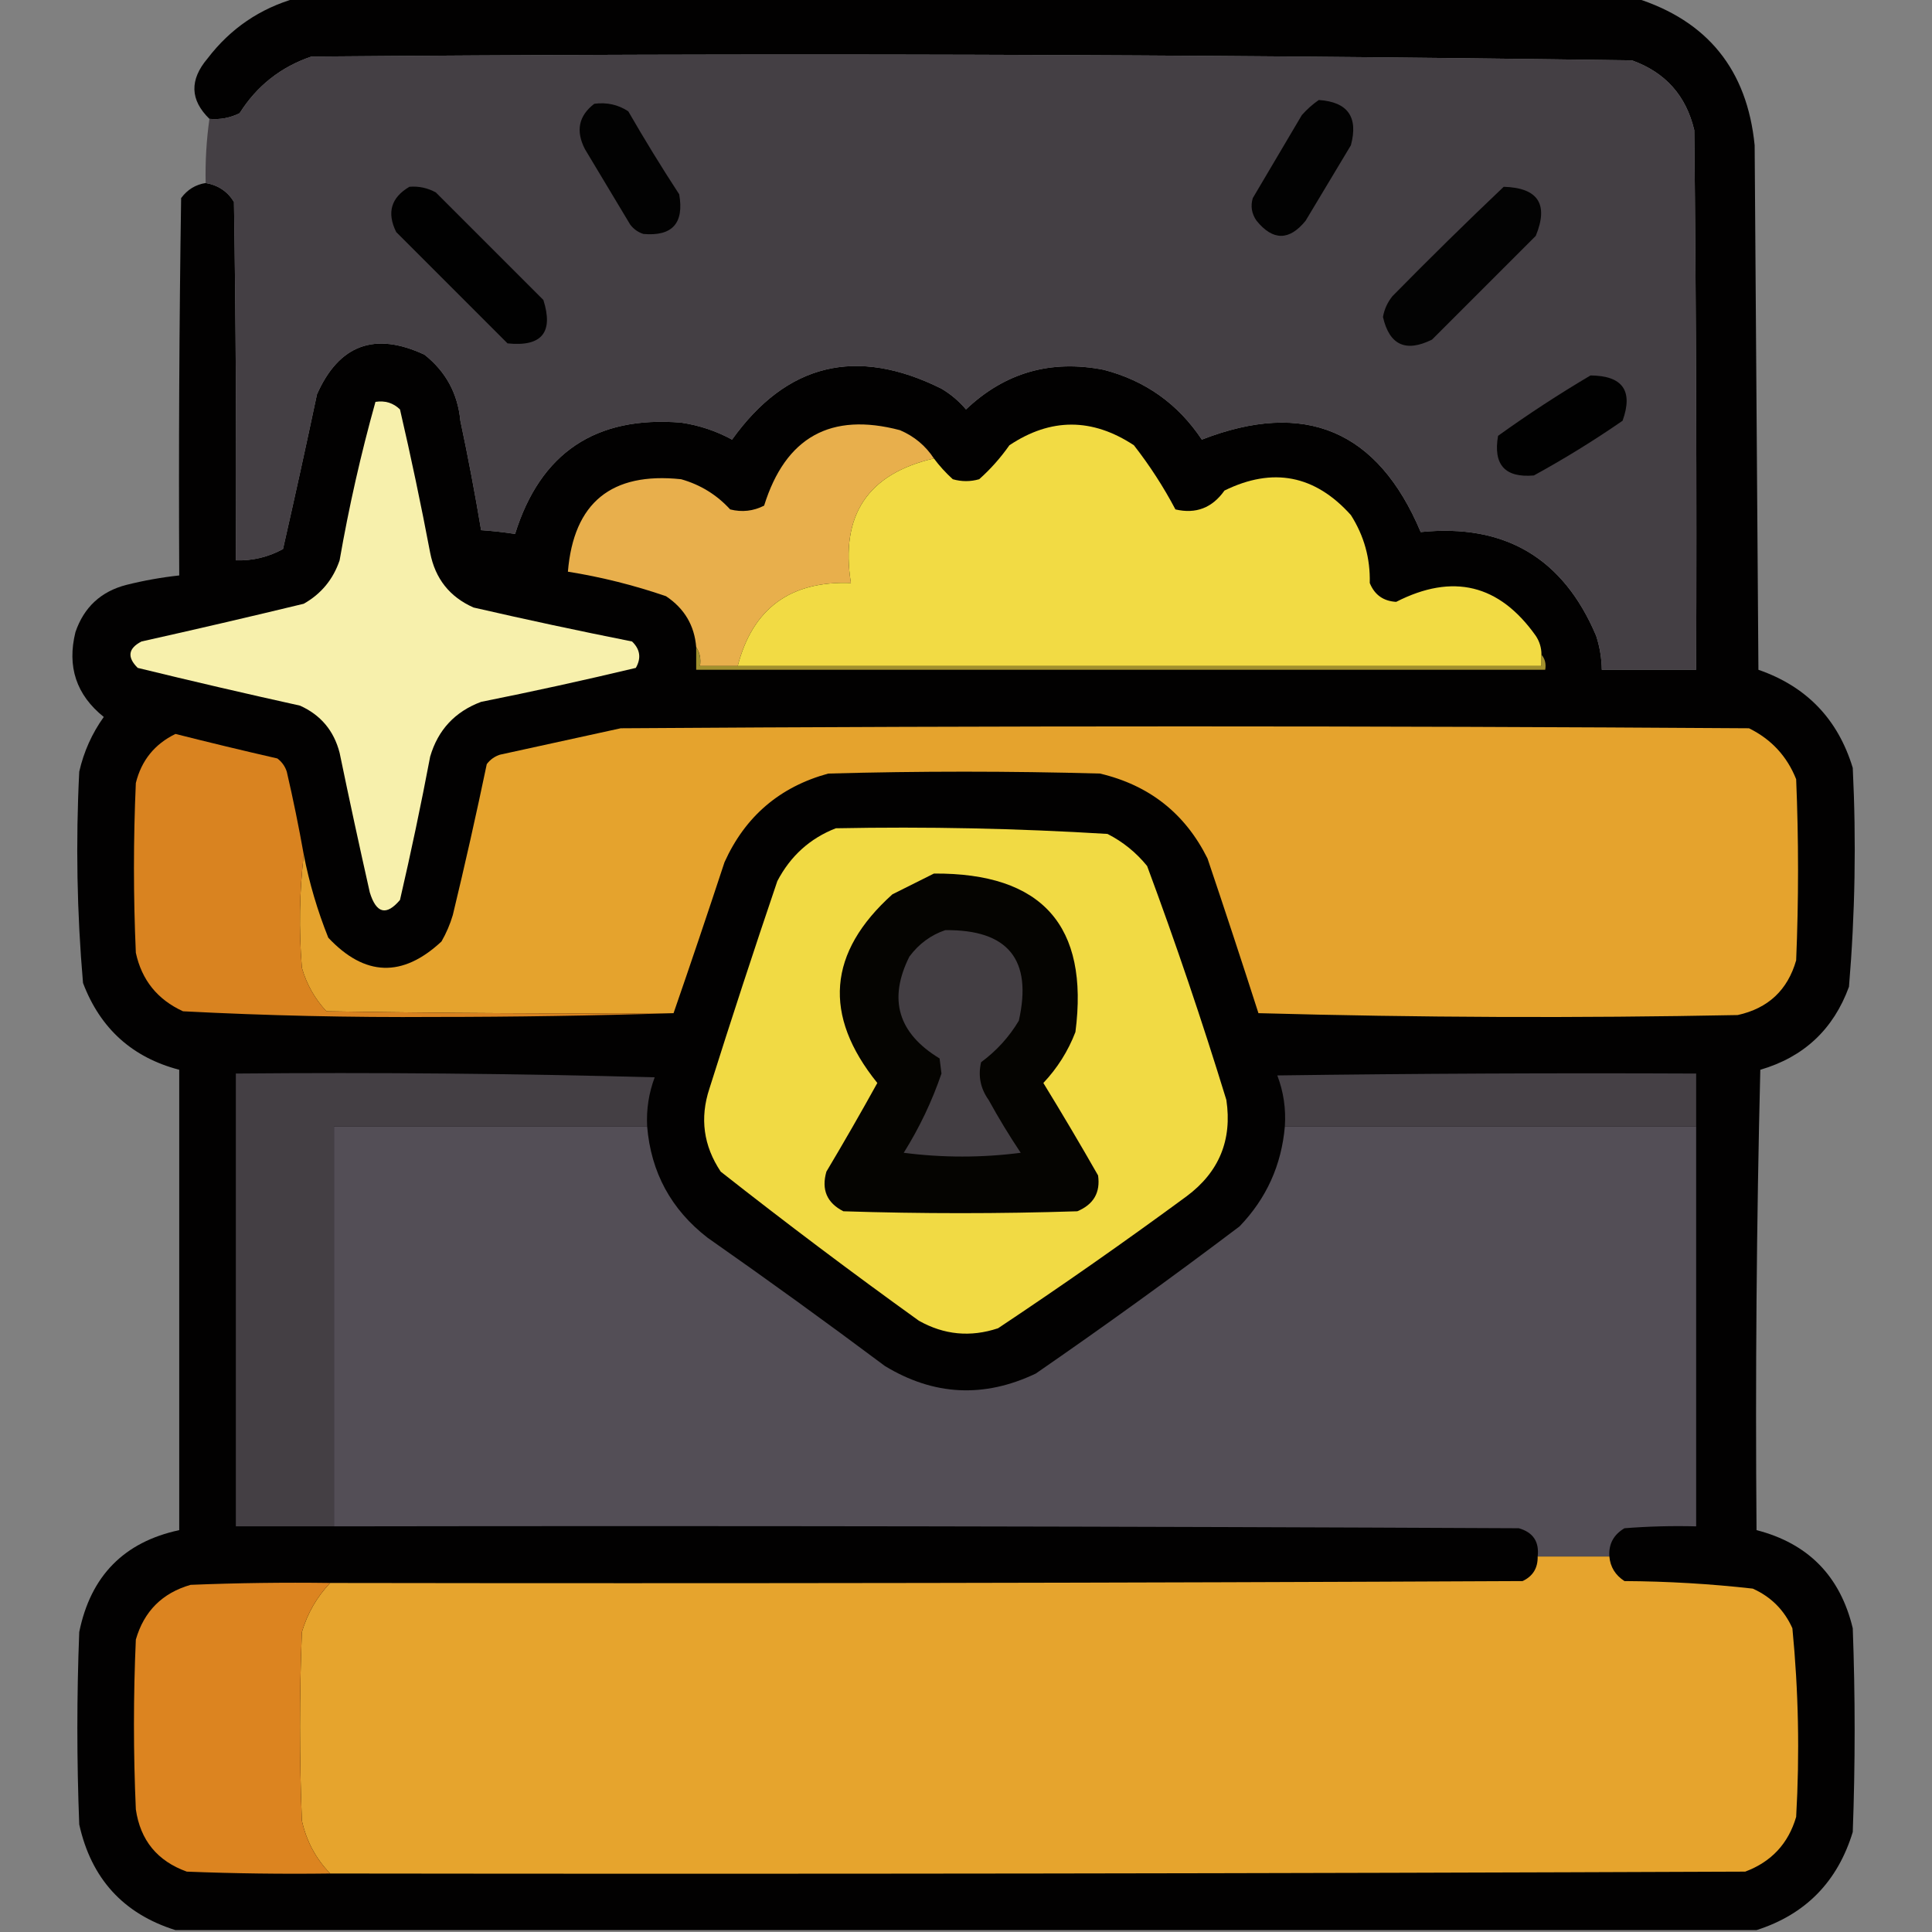 <?xml version="1.0" encoding="UTF-8"?>
<!DOCTYPE svg PUBLIC "-//W3C//DTD SVG 1.1//EN" "http://www.w3.org/Graphics/SVG/1.1/DTD/svg11.dtd">
<svg xmlns="http://www.w3.org/2000/svg" version="1.1" width="512px" height="512px" style="shape-rendering:geometricPrecision; text-rendering:geometricPrecision; image-rendering:optimizeQuality; fill-rule:evenodd; clip-rule:evenodd" xmlns:xlink="http://www.w3.org/1999/xlink">
<rect width="100%" height="100%" fill="#808080" stroke="none"/>
<g><path style="opacity:0.989" fill="#020100" d="M 78.5,-0.5 C 196.833,-0.5 315.167,-0.5 433.5,-0.5C 452.521,5.508 463.021,18.508 465,38.5C 465.333,84.833 465.667,131.167 466,177.5C 478.744,181.911 487.077,190.577 491,203.5C 491.95,222.885 491.616,242.219 490,261.5C 485.872,272.795 478.038,280.129 466.5,283.5C 465.5,324.161 465.167,364.828 465.5,405.5C 479.185,409.018 487.685,417.685 491,431.5C 491.667,449.5 491.667,467.5 491,485.5C 486.983,498.682 478.483,507.349 465.5,511.5C 325.833,511.5 186.167,511.5 46.5,511.5C 32.669,507.163 24.169,497.829 21,483.5C 20.333,466.5 20.333,449.5 21,432.5C 24.022,417.646 32.855,408.646 47.5,405.5C 47.5,364.833 47.5,324.167 47.5,283.5C 35.084,280.254 26.584,272.588 22,260.5C 20.386,241.886 20.052,223.219 21,204.5C 22.206,199.208 24.372,194.375 27.5,190C 20.221,184.164 17.721,176.664 20,167.5C 22.263,160.903 26.763,156.736 33.5,155C 38.122,153.844 42.789,153.01 47.5,152.5C 47.333,119.165 47.5,85.832 48,52.5C 49.638,50.266 51.804,48.933 54.5,48.5C 57.787,49.055 60.287,50.722 62,53.5C 62.5,85.165 62.667,116.832 62.5,148.5C 66.949,148.627 71.116,147.627 75,145.5C 78.106,131.863 81.106,118.196 84,104.5C 89.834,91.341 99.334,87.841 112.5,94C 118.151,98.467 121.317,104.301 122,111.5C 124.051,121.143 125.884,130.809 127.5,140.5C 130.518,140.704 133.518,141.037 136.5,141.5C 143.206,119.982 157.873,110.149 180.5,112C 185.285,112.706 189.785,114.206 194,116.5C 208.478,96.29 226.978,91.79 249.5,103C 251.96,104.458 254.127,106.291 256,108.5C 266.286,98.741 278.452,95.241 292.5,98C 303.53,100.866 312.196,107.032 318.5,116.5C 345.814,105.88 365.147,114.047 376.5,141C 398.794,138.729 414.294,147.895 423,168.5C 423.953,171.432 424.453,174.432 424.5,177.5C 432.833,177.5 441.167,177.5 449.5,177.5C 449.667,129.832 449.5,82.165 449,34.5C 446.842,25.351 441.342,19.184 432.5,16C 315.889,14.339 199.223,14.006 82.5,15C 74.416,17.747 68.083,22.747 63.5,30C 60.986,31.253 58.32,31.753 55.5,31.5C 50.359,26.498 50.193,21.165 55,15.5C 61.074,7.549 68.907,2.216 78.5,-0.5 Z"/></g>
<g><path style="opacity:1" fill="#443f44" d="M 54.5,48.5 C 54.375,42.797 54.708,37.13 55.5,31.5C 58.32,31.753 60.986,31.253 63.5,30C 68.083,22.747 74.416,17.747 82.5,15C 199.223,14.006 315.889,14.339 432.5,16C 441.342,19.184 446.842,25.351 449,34.5C 449.5,82.165 449.667,129.832 449.5,177.5C 441.167,177.5 432.833,177.5 424.5,177.5C 424.453,174.432 423.953,171.432 423,168.5C 414.294,147.895 398.794,138.729 376.5,141C 365.147,114.047 345.814,105.88 318.5,116.5C 312.196,107.032 303.53,100.866 292.5,98C 278.452,95.241 266.286,98.741 256,108.5C 254.127,106.291 251.96,104.458 249.5,103C 226.978,91.79 208.478,96.29 194,116.5C 189.785,114.206 185.285,112.706 180.5,112C 157.873,110.149 143.206,119.982 136.5,141.5C 133.518,141.037 130.518,140.704 127.5,140.5C 125.884,130.809 124.051,121.143 122,111.5C 121.317,104.301 118.151,98.467 112.5,94C 99.334,87.841 89.834,91.341 84,104.5C 81.106,118.196 78.106,131.863 75,145.5C 71.116,147.627 66.949,148.627 62.5,148.5C 62.667,116.832 62.5,85.165 62,53.5C 60.287,50.722 57.787,49.055 54.5,48.5 Z"/></g>
<g><path style="opacity:1" fill="#020202" d="M 157.5,27.5 C 160.807,27.063 163.807,27.73 166.5,29.5C 170.802,36.965 175.302,44.299 180,51.5C 181.326,59.171 178.159,62.671 170.5,62C 169.069,61.535 167.903,60.701 167,59.5C 163,52.833 159,46.167 155,39.5C 152.523,34.669 153.356,30.669 157.5,27.5 Z"/></g>
<g><path style="opacity:1" fill="#020202" d="M 349.5,26.5 C 357.179,27.018 360.012,31.018 358,38.5C 354,45.167 350,51.833 346,58.5C 341.667,63.833 337.333,63.833 333,58.5C 331.699,56.635 331.365,54.635 332,52.5C 336.333,45.167 340.667,37.833 345,30.5C 346.397,28.93 347.897,27.596 349.5,26.5 Z"/></g>
<g><path style="opacity:1" fill="#010101" d="M 108.5,49.5 C 110.989,49.298 113.323,49.798 115.5,51C 125,60.5 134.5,70 144,79.5C 146.732,88.106 143.566,91.939 134.5,91C 124.667,81.167 114.833,71.333 105,61.5C 102.458,56.361 103.624,52.361 108.5,49.5 Z"/></g>
<g><path style="opacity:1" fill="#030303" d="M 398.5,49.5 C 407.61,49.772 410.443,54.105 407,62.5C 397.833,71.667 388.667,80.833 379.5,90C 372.536,93.451 368.203,91.451 366.5,84C 366.858,81.968 367.692,80.134 369,78.5C 378.728,68.604 388.562,58.937 398.5,49.5 Z"/></g>
<g><path style="opacity:1" fill="#010101" d="M 421.5,99.5 C 430.026,99.565 432.859,103.565 430,111.5C 422.431,116.73 414.598,121.563 406.5,126C 398.839,126.67 395.673,123.17 397,115.5C 404.976,109.77 413.142,104.436 421.5,99.5 Z"/></g>
<g><path style="opacity:1" fill="#f7f0ac" d="M 99.5,106.5 C 102.044,106.104 104.211,106.771 106,108.5C 108.92,121.099 111.587,133.765 114,146.5C 115.341,153.368 119.175,158.201 125.5,161C 139.456,164.207 153.456,167.207 167.5,170C 169.648,172.075 169.982,174.408 168.5,177C 154.885,180.256 141.218,183.256 127.5,186C 120.572,188.594 116.072,193.427 114,200.5C 111.589,213.22 108.923,225.886 106,238.5C 102.385,242.765 99.719,242.098 98,236.5C 95.227,224.198 92.56,211.865 90,199.5C 88.489,193.635 84.989,189.468 79.5,187C 65.118,183.821 50.785,180.488 36.5,177C 33.629,174.16 33.963,171.826 37.5,170C 51.883,166.791 66.216,163.457 80.5,160C 85.116,157.382 88.283,153.549 90,148.5C 92.471,134.307 95.638,120.307 99.5,106.5 Z"/></g>
<g><path style="opacity:1" fill="#e8af4c" d="M 247.5,121.5 C 229.965,125.544 222.632,136.544 225.5,154.5C 209.452,153.912 199.452,161.245 195.5,176.5C 192.167,176.5 188.833,176.5 185.5,176.5C 185.784,174.585 185.451,172.919 184.5,171.5C 184.037,165.748 181.371,161.248 176.5,158C 168.03,155.088 159.363,152.921 150.5,151.5C 152.023,133.212 162.023,125.045 180.5,127C 185.607,128.446 189.94,131.112 193.5,135C 196.634,135.79 199.634,135.457 202.5,134C 208.173,115.832 220.173,109.165 238.5,114C 242.275,115.611 245.275,118.111 247.5,121.5 Z"/></g>
<g><path style="opacity:1" fill="#f2db44" d="M 408.5,173.5 C 408.5,174.5 408.5,175.5 408.5,176.5C 337.5,176.5 266.5,176.5 195.5,176.5C 199.452,161.245 209.452,153.912 225.5,154.5C 222.632,136.544 229.965,125.544 247.5,121.5C 248.931,123.437 250.598,125.27 252.5,127C 254.833,127.667 257.167,127.667 259.5,127C 262.48,124.349 265.147,121.349 267.5,118C 278.434,110.706 289.434,110.706 300.5,118C 304.677,123.359 308.344,129.026 311.5,135C 316.918,136.267 321.252,134.601 324.5,130C 337.314,123.72 348.48,125.887 358,136.5C 361.496,141.988 363.162,147.988 363,154.5C 364.266,157.635 366.599,159.302 370,159.5C 384.994,151.843 397.328,154.843 407,168.5C 408.009,170.025 408.509,171.692 408.5,173.5 Z"/></g>
<g><path style="opacity:1" fill="#a2912e" d="M 184.5,171.5 C 185.451,172.919 185.784,174.585 185.5,176.5C 188.833,176.5 192.167,176.5 195.5,176.5C 266.5,176.5 337.5,176.5 408.5,176.5C 408.5,175.5 408.5,174.5 408.5,173.5C 409.434,174.568 409.768,175.901 409.5,177.5C 334.5,177.5 259.5,177.5 184.5,177.5C 184.5,175.5 184.5,173.5 184.5,171.5 Z"/></g>
<g><path style="opacity:1" fill="#e5a32d" d="M 178.5,268.5 C 147.832,268.667 117.165,268.5 86.5,268C 83.433,264.703 81.267,260.869 80,256.5C 79.175,246.325 79.342,236.325 80.5,226.5C 81.972,234.022 84.139,241.355 87,248.5C 96.673,258.797 106.673,259.131 117,249.5C 118.275,247.283 119.275,244.949 120,242.5C 123.207,229.212 126.207,215.879 129,202.5C 129.903,201.299 131.069,200.465 132.5,200C 143.174,197.665 153.841,195.331 164.5,193C 264.167,192.333 363.833,192.333 463.5,193C 469.418,195.917 473.585,200.417 476,206.5C 476.667,222.5 476.667,238.5 476,254.5C 473.742,262.389 468.575,267.222 460.5,269C 418.163,269.833 375.829,269.667 333.5,268.5C 329.103,254.808 324.603,241.141 320,227.5C 314.073,215.582 304.573,208.082 291.5,205C 267.5,204.333 243.5,204.333 219.5,205C 206.656,208.51 197.489,216.343 192,228.5C 187.563,241.979 183.063,255.312 178.5,268.5 Z"/></g>
<g><path style="opacity:1" fill="#d98320" d="M 80.5,226.5 C 79.342,236.325 79.175,246.325 80,256.5C 81.267,260.869 83.433,264.703 86.5,268C 117.165,268.5 147.832,268.667 178.5,268.5C 157.503,269.167 136.336,269.5 115,269.5C 92.772,269.651 70.605,269.151 48.5,268C 41.734,264.904 37.568,259.737 36,252.5C 35.333,237.5 35.333,222.5 36,207.5C 37.478,201.523 40.978,197.19 46.5,194.5C 55.483,196.773 64.483,198.94 73.5,201C 74.701,201.903 75.535,203.069 76,204.5C 77.695,211.808 79.195,219.141 80.5,226.5 Z"/></g>
<g><path style="opacity:1" fill="#f1da44" d="M 221.5,219.5 C 245.565,219.03 269.565,219.53 293.5,221C 297.579,223.075 301.079,225.908 304,229.5C 311.593,249.944 318.593,270.611 325,291.5C 326.579,302.096 323.079,310.596 314.5,317C 298.11,329.056 281.443,340.723 264.5,352C 257.187,354.435 250.187,353.769 243.5,350C 225.717,337.218 208.217,324.051 191,310.5C 186.424,303.647 185.424,296.314 188,288.5C 193.799,270.104 199.799,251.771 206,233.5C 209.492,226.834 214.659,222.168 221.5,219.5 Z"/></g>
<g><path style="opacity:1" fill="#050401" d="M 247.5,231.5 C 276.154,231.312 288.654,245.312 285,273.5C 283.055,278.557 280.221,283.057 276.5,287C 281.459,295.084 286.293,303.251 291,311.5C 291.65,316.027 289.816,319.194 285.5,321C 264.833,321.667 244.167,321.667 223.5,321C 219.139,318.774 217.639,315.274 219,310.5C 223.633,302.732 228.133,294.899 232.5,287C 218.027,269.061 219.361,252.395 236.5,237C 240.259,235.121 243.925,233.287 247.5,231.5 Z"/></g>
<g><path style="opacity:1" fill="#433e43" d="M 250.5,246.5 C 267.153,246.315 273.653,254.315 270,270.5C 267.438,274.801 264.104,278.467 260,281.5C 259.159,285.12 259.826,288.454 262,291.5C 264.635,296.298 267.468,300.965 270.5,305.5C 260.167,306.833 249.833,306.833 239.5,305.5C 243.673,298.824 247.006,291.824 249.5,284.5C 249.333,283.167 249.167,281.833 249,280.5C 237.993,273.823 235.326,264.823 241,253.5C 243.529,250.115 246.696,247.782 250.5,246.5 Z"/></g>
<g><path style="opacity:1" fill="#443f44" d="M 171.5,298.5 C 143.833,298.5 116.167,298.5 88.5,298.5C 88.5,333.833 88.5,369.167 88.5,404.5C 79.833,404.5 71.167,404.5 62.5,404.5C 62.5,364.5 62.5,324.5 62.5,284.5C 99.506,284.167 136.506,284.5 173.5,285.5C 171.935,289.687 171.268,294.02 171.5,298.5 Z"/></g>
<g><path style="opacity:1" fill="#454045" d="M 449.5,298.5 C 413.167,298.5 376.833,298.5 340.5,298.5C 340.814,293.817 340.148,289.317 338.5,285C 375.498,284.5 412.498,284.333 449.5,284.5C 449.5,289.167 449.5,293.833 449.5,298.5 Z"/></g>
<g><path style="opacity:1" fill="#534e56" d="M 171.5,298.5 C 172.511,310.689 177.844,320.522 187.5,328C 203.343,339.088 219.01,350.422 234.5,362C 247.447,369.877 260.78,370.543 274.5,364C 292.779,351.387 310.779,338.387 328.5,325C 335.614,317.604 339.614,308.771 340.5,298.5C 376.833,298.5 413.167,298.5 449.5,298.5C 449.5,333.833 449.5,369.167 449.5,404.5C 443.158,404.334 436.825,404.5 430.5,405C 427.603,406.715 426.269,409.215 426.5,412.5C 420.167,412.5 413.833,412.5 407.5,412.5C 407.957,408.58 406.291,406.08 402.5,405C 297.834,404.5 193.167,404.333 88.5,404.5C 88.5,369.167 88.5,333.833 88.5,298.5C 116.167,298.5 143.833,298.5 171.5,298.5 Z"/></g>
<g><path style="opacity:1" fill="#e6a42d" d="M 407.5,412.5 C 413.833,412.5 420.167,412.5 426.5,412.5C 426.744,415.263 428.077,417.429 430.5,419C 441.905,419.066 453.238,419.733 464.5,421C 469.333,423.167 472.833,426.667 475,431.5C 476.623,448.1 476.956,464.767 476,481.5C 473.928,488.573 469.428,493.406 462.5,496C 337.5,496.5 212.5,496.667 87.5,496.5C 83.711,492.593 81.211,487.926 80,482.5C 79.333,465.833 79.333,449.167 80,432.5C 81.488,427.517 83.988,423.184 87.5,419.5C 192.834,419.667 298.167,419.5 403.5,419C 406.222,417.728 407.556,415.561 407.5,412.5 Z"/></g>
<g><path style="opacity:1" fill="#dc8420" d="M 87.5,419.5 C 83.988,423.184 81.488,427.517 80,432.5C 79.333,449.167 79.333,465.833 80,482.5C 81.211,487.926 83.711,492.593 87.5,496.5C 74.829,496.667 62.162,496.5 49.5,496C 41.684,493.187 37.184,487.687 36,479.5C 35.333,464.5 35.333,449.5 36,434.5C 38.167,427 43,422.167 50.5,420C 62.829,419.5 75.162,419.333 87.5,419.5 Z"/></g>
</svg>
